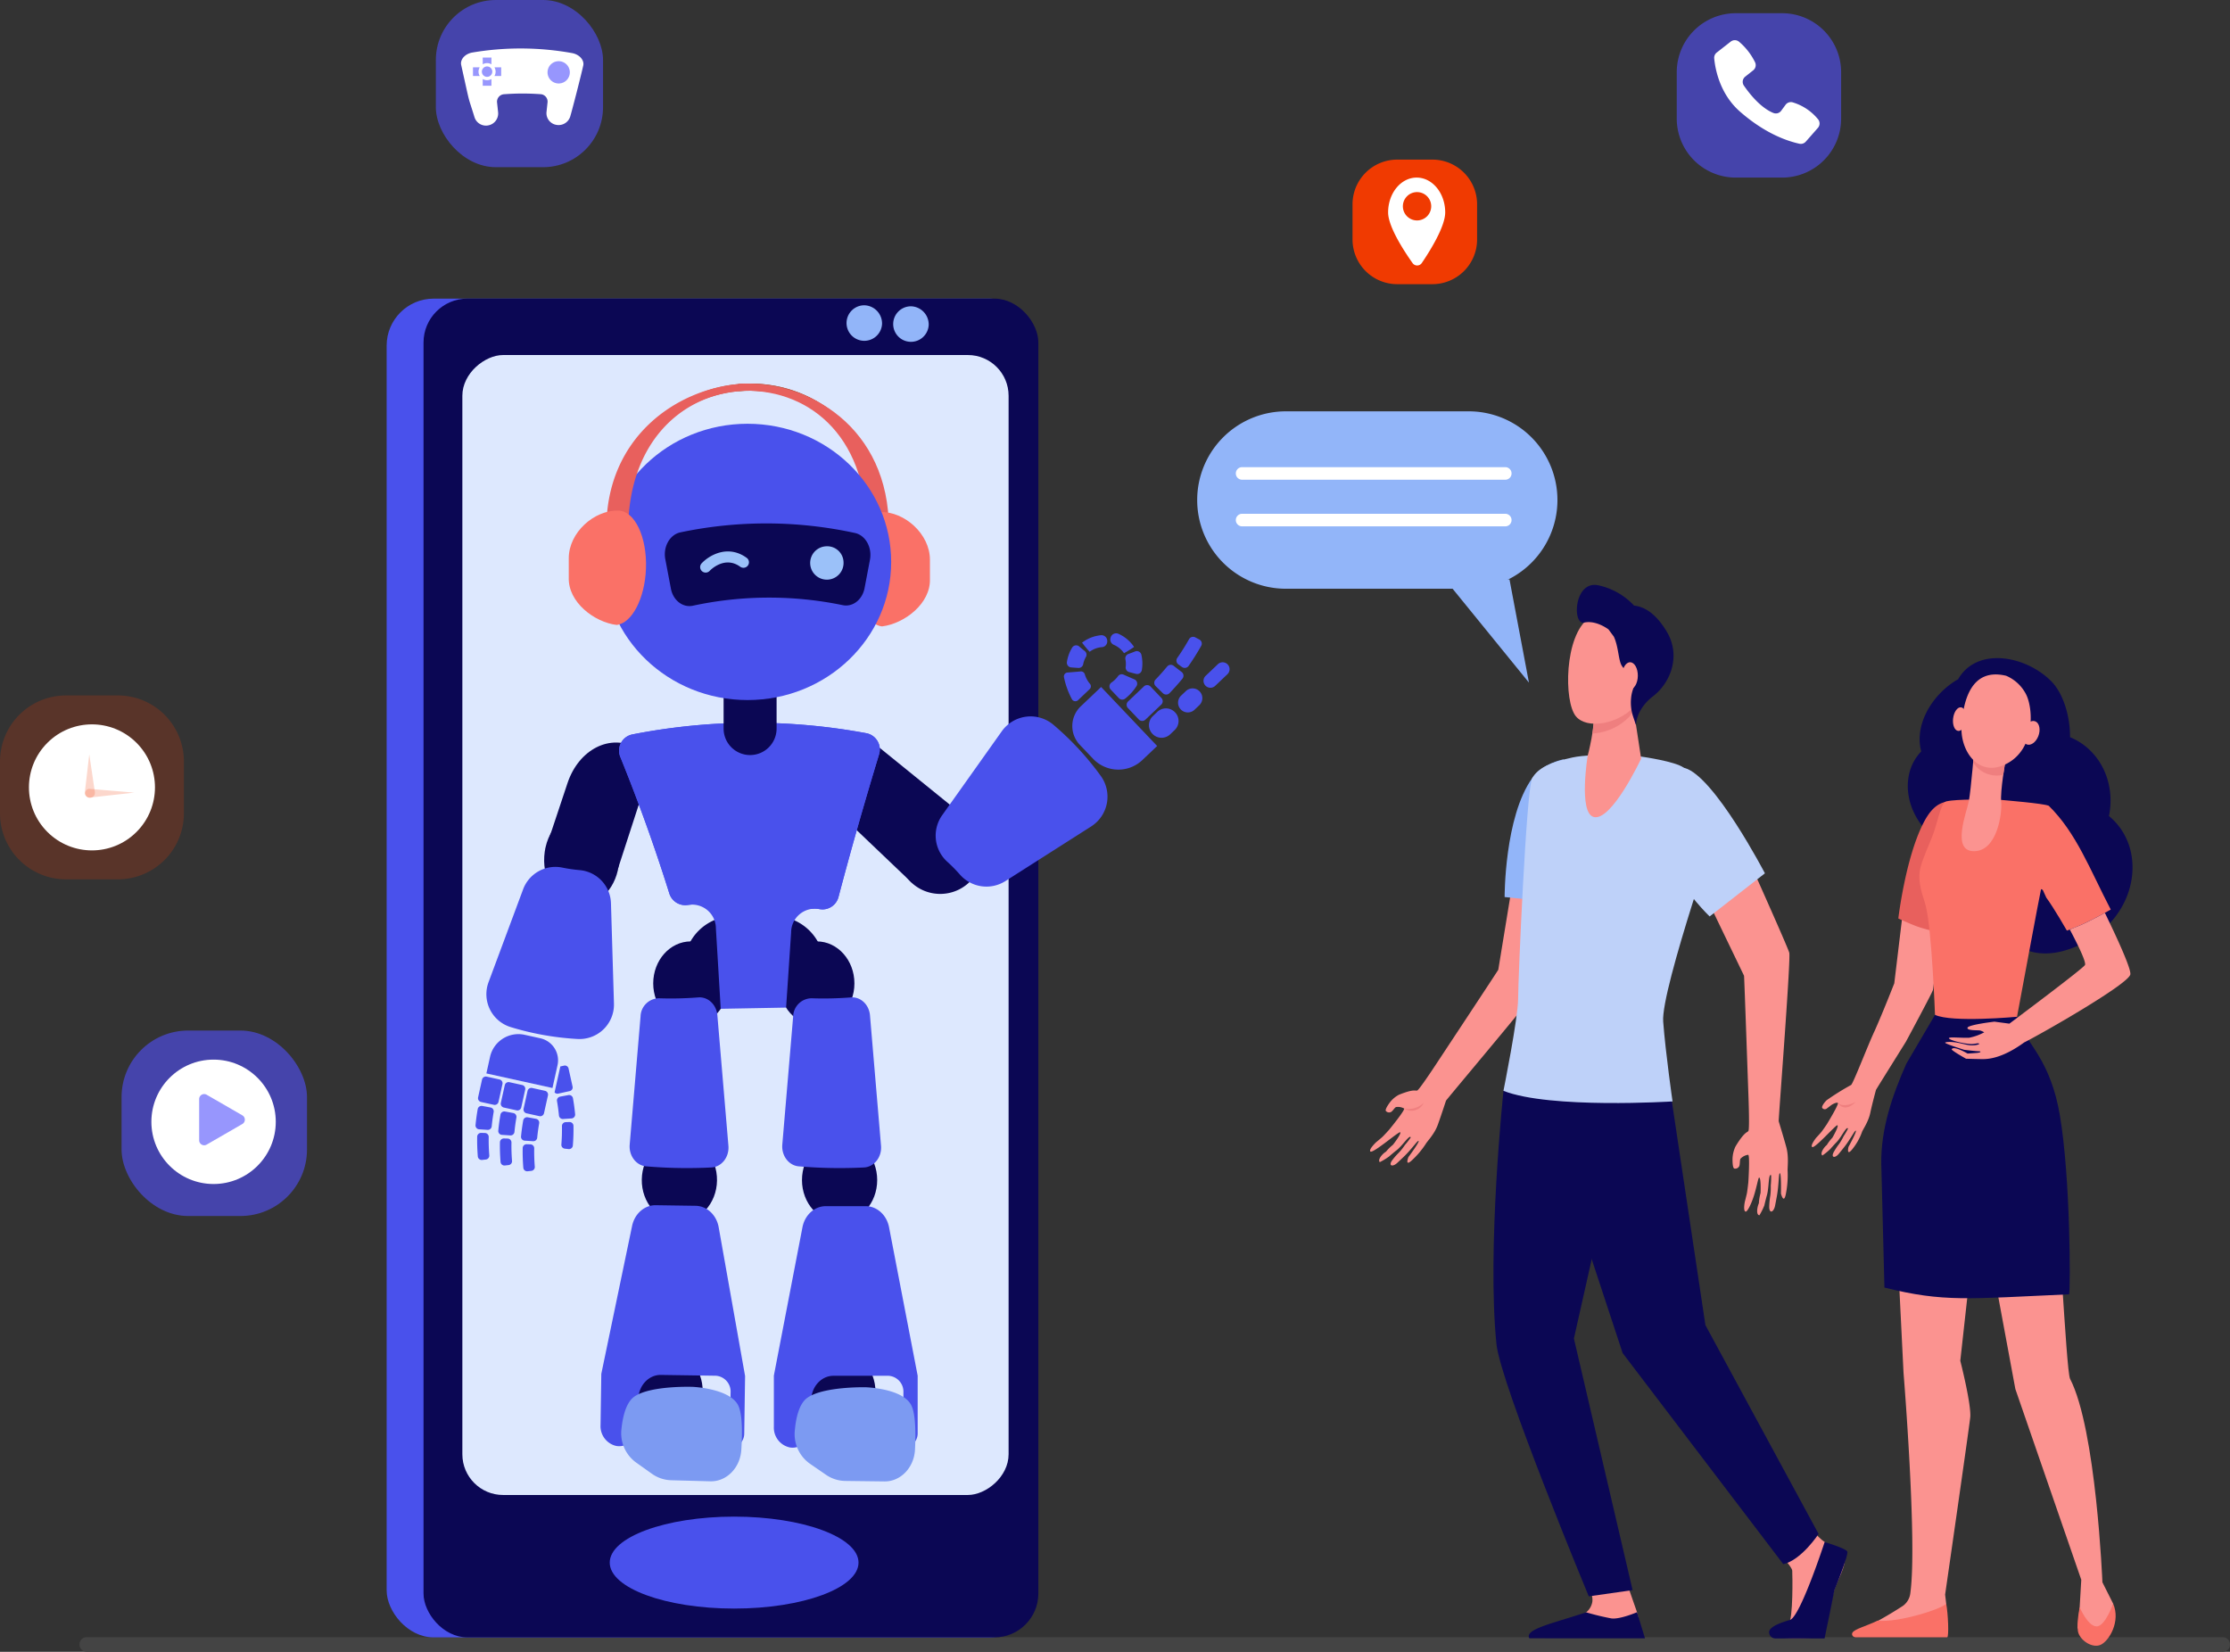 <svg xmlns="http://www.w3.org/2000/svg" width="711.475" height="527.002" viewBox="0 0 711.475 527.002"><rect x="0" y="0" width="711.475" height="527.002" fill="#333333" stroke="none"/><defs><style>.a{fill:#444;}.b{fill:#4951ec;}.c{fill:#0b0754;}.d{fill:#dde8fe;}.e{fill:#92b5f9;}.f{fill:#fb9390;}.g{fill:#ef7f7f;}.h{fill:#f47458;}.i{fill:#fa7167;}.j{fill:#e8605d;}.k{fill:#bed1f9;}.l{fill:#fff;}.m,.q{fill:#f03a01;}.n,.p{fill:#5351fb;}.n,.o{opacity:0.6;}.q{opacity:0.2;}.r{fill:#b75742;}.s{fill:#7c9af2;}.t{fill:#9bc1f9;}</style></defs><g transform="translate(-113.643 -359.774)"><g transform="translate(138.998 882.103)"><path class="a" d="M861.406,1680.065H180.047a2.313,2.313,0,0,0-2.312,2.254v.047a2.314,2.314,0,0,0,2.313,2.373H861.406a2.339,2.339,0,1,0,0-4.673Z" transform="translate(-177.733 -1680.065)"/></g><rect class="b" width="207.286" height="427.122" rx="15" transform="translate(444.287 882.173) rotate(180)"/><rect class="c" width="196.156" height="427.122" rx="14" transform="translate(444.924 882.173) rotate(180)"/><rect class="d" width="363.697" height="174.278" rx="13" transform="translate(435.434 473.044) rotate(90)"/><path class="e" d="M807.682,611.913a5.668,5.668,0,1,1-5.661-5.944A5.808,5.808,0,0,1,807.682,611.913Z" transform="translate(-412.623 -148.796)"/><path class="e" d="M845.3,612.73a5.668,5.668,0,1,1-5.661-5.944A5.808,5.808,0,0,1,845.3,612.73Z" transform="translate(-435.358 -149.29)"/><g transform="translate(691.659 569.743)"><path class="c" d="M1716.379,940.9c2.179-10.645-2.834-21.2-12.419-25.161.064-6.057-1.894-13.731-6.023-17.878-8.145-8.181-23.688-11.048-29.678-.619-7.911,4.484-14.136,14.195-11.776,23.041-7.668,7.956-4.755,22.35,6.425,29.148-.178,8.926,4.534,17.8,12.325,21.611a51.462,51.462,0,0,1,5.166,2.588c-.487-.462,5.771,17,25.214,9.007C1725.453,974.483,1729.31,951.532,1716.379,940.9Z" transform="translate(-1621.536 -890.512)"/><g transform="translate(0 68.071)"><path class="f" d="M1576.114,1147.543s1.291-1.386,1.685-1.879c.461-.578,1.707-2.415,1.707-2.415s4.035-6.593,3.516-6.844-1.851.505-2.245.827-.885.661-1.28.984a1.008,1.008,0,0,1-1.4-.149c-.439-.451.849-2.067,1.407-2.54a81.734,81.734,0,0,1,7.754-4.835c.665-.406,5.527-13.1,7.545-17.316h0c3.093-7,5.915-14.351,6.239-15.094l3.895-32.415,12.645-3.291s-3.809,36.03-4.208,37.812c-.19.848-8.635,16.539-8.642,16.537-4.652,7.471-8.771,14.044-9.526,15.329,0,0-1.209,4.431-1.811,7.3s-2.324,5.273-2.619,6.053a18.827,18.827,0,0,1-3.15,5.61c-1.931,2.375-1.2-.759-1.2-.759s2.776-5.041,2.336-5.191c-.339-.116-1.691,2.726-3.8,5.376-.542.681-1.08,1.352-1.579,1.964-1.31,1.606-2.685,1.264-1.586-.634a20.511,20.511,0,0,1,1.652-2.484,16.979,16.979,0,0,0,1.408-2.419,22.134,22.134,0,0,0,1.436-2.5c-.1,0-.138-.413-.737.292-.719.848-1.844,2.987-3,4.153-.655.66-1.939,2.125-1.939,2.125a19.726,19.726,0,0,1-2.5,2.046c-.848-.546.385-2.559,1.4-3.341a13.778,13.778,0,0,1,1.779-2.328s2.13-3.668,1.608-3.977c-.429-.255-7.249,7.548-8.06,6.941C1574.17,1149.981,1576.114,1147.543,1576.114,1147.543Z" transform="translate(-1574.694 -1062.576)"/><path class="g" d="M1601.583,1248.355s-3.712,2.1-5.69.375a2.841,2.841,0,0,0,2.369,1.418C1599.9,1250.166,1601.583,1248.355,1601.583,1248.355Z" transform="translate(-1587.507 -1174.858)"/></g><path class="f" d="M1652.059,1288.764l-7.367,66.625s3.6,14.089,3.167,18.092-8.009,56.51-8.009,56.51l.342,2.884.184,8.544-28.311.215a126.176,126.176,0,0,0,14.314-8.049,5.826,5.826,0,0,0,2.385-4.169c2.229-16.184-2.181-70.167-2.181-70.167l-3.474-70.269Z" transform="translate(-1597.281 -1131.209)"/><path class="f" d="M1733.47,1319.772c1.587.406,4.031,57.587,5.346,60.121,8.336,16.067,10.317,64.915,10.317,64.915l3.439,6.84-.789,6.591s-6.221,3.609-10.587,1.175l.676-6.6.515-8.818-21.031-60.858-11.507-62.075Z" transform="translate(-1656.38 -1149.95)"/><path class="c" d="M1631.811,1252.126l-1-39.454c-.173-11.15,3.5-21.848,8.009-32l9.542-16.246c3.074.987,4.767-8.214,8-7.848,2.436.276,4.105.845,6.367.98,4.265.256,6.853,8.686,11.419,8.158.021.267.9,2.419.974,2.607,2.184,5.963,9.711,11.254,12.687,28.959,3.378,20.1,3.363,54.637,2.941,57C1658.453,1255.718,1650.755,1256.86,1631.811,1252.126Z" transform="translate(-1608.607 -1051.311)"/><path class="h" d="M1782.455,1409.964c0,.01-.006.009-.009,0Z" transform="translate(-1700.256 -1204.459)"/><path class="i" d="M1637.595,1663.765H1608.37c-1.081-.1-1.345-.993-.97-1.544.771-1.134,4.181-1.966,8.013-3.774,6.722.718,20.8-3.849,21.863-5.427C1637.888,1656.18,1638.2,1663.63,1637.595,1663.765Z" transform="translate(-1594.364 -1351.359)"/><path class="i" d="M1800.445,1653.071s-2.6,7.46-5.4,7.245-5.262-6.1-5.262-6.1-1.053,4.95-.562,7.676,4.491,5.525,7.227,4.3S1802.9,1658.667,1800.445,1653.071Z" transform="translate(-1704.27 -1351.39)"/><path class="j" d="M1658.766,1048.046a43.618,43.618,0,0,1-7.972-1.885c-2.342-.826-6.236-2.633-6.236-2.633s2.187-18.588,7.7-29.842c2.276-4.652,4.578-6.9,7.788-7.435C1660.066,1006.247,1658.766,1048.046,1658.766,1048.046Z" transform="translate(-1616.919 -960.463)"/><path class="i" d="M1661.955,1025.809c.825-3.015,2.669-6.98,3.721-9.714,1.785-4.642,2.315-8.979,3.891-10.838.85-1,11.754-.851,13.092-.983.552-.059,2.734.082,4.845.212l0-.005c1.238.141,13.525,1.11,15.307,1.883,8.851,8.675,13.132,20.356,19.786,33.117,0,0-4.984,2.867-8.959,4.675-1.726.785-5.035,2.041-5.035,2.041s-4.193-7.319-6.567-10.516l-1.1-2.4c-.084-.064-.483-.491-.6-.215-.177.429-7.645,40.618-7.645,40.618s-20.839,1.942-26.169-.619c0,0-.985-26.88-2.947-34.77C1662.847,1035.392,1660.625,1030.667,1661.955,1025.809Z" transform="translate(-1627.182 -959.26)"/><path class="f" d="M1709.593,966.122s-1.7,9.376-1.362,13.075-1.3,15.62-8.651,15.659-2.356-12.376-1.663-16,1.816-17.623,1.816-17.623Z" transform="translate(-1647.777 -933.254)"/><path class="g" d="M1704.912,966.57c.114-3.069.439-5.338.439-5.338l9.861,4.891s-.348,1.917-.7,4.36A8.925,8.925,0,0,1,1704.912,966.57Z" transform="translate(-1653.396 -933.254)"/><path class="f" d="M1709.71,904.1a12.672,12.672,0,0,1,6.4,5.991c2.255,4.513,3,17.145-6.09,22s-15.083-4.1-14.519-12.117S1698.582,901.445,1709.71,904.1Z" transform="translate(-1647.684 -898.472)"/><path class="f" d="M1688.658,933.755c-.239,2.079.495,3.852,1.639,3.961s2.267-1.488,2.506-3.567-.494-3.853-1.639-3.962S1688.9,931.676,1688.658,933.755Z" transform="translate(-1643.544 -914.488)"/><path class="f" d="M1744.993,943.9c-.8,2.013-.4,4.125.888,4.719s2.983-.557,3.781-2.569.4-4.125-.889-4.719S1745.792,941.883,1744.993,943.9Z" transform="translate(-1677.371 -921.129)"/><path class="f" d="M1692.9,1140.577c-.438.091-3.452.265-3.452.265s-4.42-2.618-5.052-1.379c-.194.371,4.58,3.031,4.58,3.031s4.614.149,5.717.116c2.054-.05,6.373-.62,12.8-5.3,5.557-2.776,33.485-18.711,33.9-21.743.244-1.792-4.008-11.143-8.125-19.611-1.819.991-4.639,2.5-7.081,3.618-1.153.521-3.014,1.256-4.117,1.685,2.668,5.039,5.194,10.227,4.866,11.3-.286.942-24.139,18.744-24.139,18.744l-4.766-.637s-8.4.975-8.6,1.958,3.545.719,4.042.868a5.33,5.33,0,0,1,1.3.578,17.11,17.11,0,0,1-4.8,1.726c-2.82.1-6.087-.306-6.441.091-.413.462,3.873,1.735,6.9,1.916,1.238.066,1.987-.305,2.526-.206.732.149-.556.727-2.619.6-1.179-.074-3.233-.71-4.53-.892-2.13-.3-3.326-.132-3.5.049-.295.3,6.046,2.288,6.046,2.288s4.125.529,5.068.479C1693.417,1140.131,1693.989,1140.363,1692.9,1140.577Z" transform="translate(-1639.726 -1014.682)"/></g><g transform="translate(550.759 546.383)"><path class="f" d="M1546.21,1598.486s3.664,3.624,3.746,4.954.325,15.576-1.171,16.906-5.889,2.273-4.476,3.769c1.068,1.131,9.28.889,14.723.585,1.589-.089,3.582-12.938,4.211-14.827.914-2.743,4.207-8.713,3.375-10.625-.4-.931-3.411-3.054-6.141-4.841-2.871-1.879-5.618-6.063-5.618-6.063Z" transform="translate(-1415.264 -1288.91)"/><path class="f" d="M1404.583,1636.173s2.84,8.131,3.237,9.279a56.888,56.888,0,0,1,1.249,6.648c0,5.08-22.6-4.312-17.535-6.563a5.435,5.435,0,0,0,2.048-3.56c.232-2.664-1.9-6-1.9-6Z" transform="translate(-1322.649 -1317.696)"/><g transform="translate(39.36 140.23)"><path class="c" d="M1329.418,1185.924l-8.182,21.191s-5.339,50.573-2.23,80.847c1.3,12.661,29.446,80.436,29.446,80.436l13.979-2-18.724-80.259,6.89-30.692,9.75-60.669Z" transform="translate(-1318.033 -1185.924)"/><path class="c" d="M1388.516,1188.718l7.02,23.6,10.677,71.22,36.106,66.621s-5.429,8.335-11.259,9.647l-51.248-67.334-27.775-84.294.975-18.727Z" transform="translate(-1338.585 -1187.612)"/></g><path class="f" d="M1227.765,1127.526c5.064-2.028,5.208-1.093,5.85-1.371.759-.328,6.833-9.646,6.833-9.646s18.08-27.341,19-28.852l5.51-33.635,17.313-1.831s-6.958,36.421-7.652,38.258-29.417,35.878-31.849,38.959c0,0-1.551,4.769-2.622,7.73s-3.4,5.276-3.824,6.061a27.62,27.62,0,0,1-4.413,5.232c-2.388,2.227-1.141-1-1.141-1s3.683-4.937,3.245-5.167c-.337-.177-2.19,2.641-4.806,5.133-.673.641-1.339,1.271-1.956,1.845-1.618,1.507-3,.924-1.561-.927a21.861,21.861,0,0,1,2.112-2.388,18.209,18.209,0,0,0,1.848-2.356,23.873,23.873,0,0,0,1.889-2.442c-.109-.021-.081-.462-.816.2-.884.791-2.39,2.895-3.78,3.955-.788.6-2.358,1.96-2.358,1.96a20.754,20.754,0,0,1-2.935,1.787c-.8-.717.8-2.668,1.977-3.343a14.718,14.718,0,0,1,2.221-2.2s2.8-3.575,2.3-3.987c-.409-.338-8.751,6.906-9.506,6.13-.616-.633,1.8-2.927,1.8-2.927s1.565-1.274,2.053-1.738c.572-.543,2.158-2.305,2.158-2.305s5.241-6.394,4.737-6.743a3.914,3.914,0,0,0-2.609-.447c-.461.281-1.035,1.248-1.5,1.529a1.348,1.348,0,0,1-1.7-.3c-.39-.549,1.317-2.776,1.317-2.776A8.769,8.769,0,0,1,1227.765,1127.526Z" transform="translate(-1218.543 -964.868)"/><path class="e" d="M1327.056,1016.11l19.925,2.062s.913-16.557.913-24.455c0-9.582-1.068-21.782-2.21-21.516-3.2.746-7.256,2.4-9.825,5.974C1326.971,990.556,1327.056,1016.11,1327.056,1016.11Z" transform="translate(-1284.127 -916.521)"/><path class="f" d="M1493.649,1132.387c3.04-4.984,3.722-4.276,4.1-4.925.442-.768-.048-12.631-.048-12.631s-1.219-34.975-1.348-36.861l-15.566-32.29L1494.236,1033s16.021,35.6,16.541,37.618-3.185,49.549-3.38,53.744c0,0,1.56,5.071,2.438,8.29s.313,6.689.425,7.636a30.679,30.679,0,0,1-.569,7.3c-.669,3.437-1.56-.122-1.56-.122s.133-6.585-.373-6.5c-.39.064-.256,3.662-.959,7.473-.181.98-.362,1.946-.536,2.832-.456,2.326-1.971,2.718-1.869.209a24.425,24.425,0,0,1,.342-3.4,20.192,20.192,0,0,0,.137-3.2,26.3,26.3,0,0,0,.122-3.3c-.1.052-.346-.343-.568.691-.268,1.243-.272,4.008-.8,5.806-.3,1.019-.806,3.189-.806,3.189a21.32,21.32,0,0,1-1.56,3.12c-1.1-.1-.764-2.5-.179-3.835a16.392,16.392,0,0,1,.544-3.307s.2-4.851-.463-4.883c-.284-.014-.754,2.949-1.657,5.785-.839,2.633-2.1,5.156-2.632,5.071-.9-.146-.268-3.169-.268-3.169s.551-2.095.682-2.8c.154-.832.431-3.355.431-3.355s.567-8.83-.068-8.8a4.1,4.1,0,0,0-2.462,1.292c-.219.537-.122,1.731-.341,2.268a1.414,1.414,0,0,1-1.609.828c-.658-.219-.561-3.218-.561-3.218A9.809,9.809,0,0,1,1493.649,1132.387Z" transform="translate(-1377.035 -953.271)"/><path class="c" d="M1558.071,1603.363s-7.713,23.663-11.018,24.826c-.877.309-5.816,1.56-6.61,3.448a.941.941,0,0,0-.051.168,1.965,1.965,0,0,0,1.972,2.3h15.679s2.226-10.618,3.106-15.283c0,0,4.658-11.4,4.141-12.435S1558.071,1603.363,1558.071,1603.363Z" transform="translate(-1413.039 -1297.988)"/><path class="c" d="M1383.6,1668.261l-2.534-8.322s-5.49,2.365-8.207,1.976a81.361,81.361,0,0,1-8.024-1.942c-10.848,3.62-19.735,5.376-18.118,8.288H1383.6Z" transform="translate(-1295.894 -1332.182)"/><path class="g" d="M1252.211,1249.211a6.938,6.938,0,0,1-6.256,1.775A4.253,4.253,0,0,0,1252.211,1249.211Z" transform="translate(-1235.111 -1083.944)"/><path class="k" d="M1370.309,969.247s10.547,1.467,13.323,3.5c3.127,2.3,12.808,13.006,12.808,13.006s-20.151,57.723-19.371,67.993,2.99,25.481,2.99,25.481-39.132,2.47-53.953-3.38c0,0,4.681-23.271,4.681-29.381s2.628-67.186,4.5-70.385,5.641-5.019,12.791-6.579S1370.309,969.247,1370.309,969.247Z" transform="translate(-1283.552 -914.431)"/><path class="f" d="M1407.112,926.819l2.611,17.093s-9.535,20.352-15.226,18.587c-4.775-1.482-1.837-19.489-1.837-19.489s2.6-9.671,1.823-14.51S1407.112,926.819,1407.112,926.819Z" transform="translate(-1323.236 -888.483)"/><path class="g" d="M1398.122,928.5c-.781-4.839,12.63-1.681,12.63-1.681l.216,1.418a7.87,7.87,0,0,1-1.454,2.382,17.711,17.711,0,0,1-11.726,5.271A26.227,26.227,0,0,0,1398.122,928.5Z" transform="translate(-1326.876 -888.483)"/><g transform="translate(63.176)"><path class="f" d="M1401.135,859.084c.378-.137,3.038,19.468-2.009,24.862s-14.878,7.16-18.4,2.911c-3.9-4.7-3.7-25.769,4.141-31.318S1401.135,859.084,1401.135,859.084Z" transform="translate(-1378.234 -844.93)"/><path class="c" d="M1392.129,831.586a21.825,21.825,0,0,1,11.436,6.479c2.753.323,6.5,1.834,10.36,8.191,4.753,7.816,1.243,16.475-4.288,20.723s-5.47,9.181-5.47,9.181l-.86-2.563a14.109,14.109,0,0,1-.692-5.979,11.612,11.612,0,0,1,.895-3.595c1.33-2.837-2.858-4.723-4.033-7.083-.9-1.818-.948-5.976-2.372-8.981l-1.7-2.294s-3.925-3.034-7.765-2.178S1384.348,830.01,1392.129,831.586Z" transform="translate(-1382.514 -831.465)"/><path class="f" d="M1421.761,898.127c-.04,2.392,1.054,4.35,2.444,4.374s2.55-1.9,2.59-4.288-1.054-4.35-2.445-4.373S1421.8,895.735,1421.761,898.127Z" transform="translate(-1404.541 -869.162)"/></g><path class="k" d="M1489.493,1012.655l-17.639,13.761s-7.789-7.469-11.7-15.731c-3.96-8.363-.489-32.773,3.726-31.639C1473.308,981.584,1489.493,1012.655,1489.493,1012.655Z" transform="translate(-1363.518 -920.638)"/></g><g transform="translate(495.6 491.001)"><path class="e" d="M1107.419,748.082h58.336a28.3,28.3,0,0,0,28.3-28.3h0a28.3,28.3,0,0,0-28.3-28.3h-58.336a28.3,28.3,0,0,0-28.3,28.3h0A28.3,28.3,0,0,0,1107.419,748.082Z" transform="translate(-1079.116 -691.476)"/><path class="e" d="M1297.949,825.067l6.206,32.918-27.832-34.221Z" transform="translate(-1198.305 -771.429)"/><g transform="translate(12.329 17.816)"><path class="l" d="M1196.248,740.519h-83.964a2,2,0,0,1,0-4.01h83.964a2,2,0,0,1,0,4.01Z" transform="translate(-1110.28 -736.509)"/></g><g transform="translate(12.329 32.693)"><path class="l" d="M1196.248,778.124h-83.964a2,2,0,1,1,0-4.009h83.964a2,2,0,1,1,0,4.009Z" transform="translate(-1110.28 -774.115)"/></g></g><path class="m" d="M14.266,0H25.477A14.266,14.266,0,0,1,39.743,14.266V25.477A14.267,14.267,0,0,1,25.476,39.743H14.266A14.266,14.266,0,0,1,0,25.477V14.266A14.266,14.266,0,0,1,14.266,0Z" transform="translate(545.163 410.694)"/><path class="l" d="M1242.206,502.991c-5.03,0-9.106,4.976-9.106,11.114,0,4.583,5.182,12.469,7.807,16.172a1.788,1.788,0,0,0,2.937-.029c2.525-3.715,7.47-11.572,7.47-16.143C1251.314,507.967,1247.236,502.991,1242.206,502.991Zm.416,13.661a4.52,4.52,0,1,1,4.217-4.217A4.52,4.52,0,0,1,1242.622,516.652Z" transform="translate(-676.582 -86.558)"/><g transform="translate(252.701 359.774)"><rect class="n" width="53.338" height="53.338" rx="19.146"/><g transform="translate(8.027 15.467)"><path class="l" d="M524.427,404.335c.4-1.718-1.2-3.569-3.595-4a92.468,92.468,0,0,0-31.743-.181c-2.4.4-4,2.26-3.594,4.014h0c3.144,14.064,1.843,8.857,4.257,16.674a3.827,3.827,0,0,0,4.292,2.581h0a3.87,3.87,0,0,0,3.23-4.138q-.178-1.65-.355-3.3a2.4,2.4,0,0,1,2.354-2.522,78.128,78.128,0,0,1,11.418-.017,2.385,2.385,0,0,1,2.36,2.493q-.174,1.635-.348,3.269a3.784,3.784,0,0,0,3.248,4.048h0a3.88,3.88,0,0,0,4.292-2.573C520.823,418.817,523.626,407.923,524.427,404.335Z" transform="translate(-485.432 -398.871)"/><g class="o" transform="translate(3.816 2.894)"><path class="p" d="M504.333,407.962a2.712,2.712,0,0,1,1.388.379v-2.154h-2.775v2.154A2.715,2.715,0,0,1,504.333,407.962Z" transform="translate(-499.833 -406.187)"/><path class="p" d="M496.853,415.441a2.713,2.713,0,0,1,.379-1.387h-2.154v2.775h2.154A2.712,2.712,0,0,1,496.853,415.441Z" transform="translate(-495.078 -410.942)"/><path class="p" d="M504.333,423.87a2.711,2.711,0,0,1-1.388-.379v2.154h2.775v-2.154A2.709,2.709,0,0,1,504.333,423.87Z" transform="translate(-499.833 -416.645)"/><path class="p" d="M512.382,414.054a2.727,2.727,0,0,1,0,2.775h2.155v-2.775Z" transform="translate(-505.536 -410.942)"/></g><path class="n" d="M505.575,415.021a1.663,1.663,0,1,1-1.662-1.662A1.663,1.663,0,0,1,505.575,415.021Z" transform="translate(-495.597 -407.628)"/><path class="n" d="M562.322,412.679a3.556,3.556,0,1,1-3.556-3.556A3.556,3.556,0,0,1,562.322,412.679Z" transform="translate(-527.604 -405.067)"/></g></g><g transform="translate(113.643 581.007)"><path class="q" d="M21.062,0H37.613A21.061,21.061,0,0,1,58.674,21.061V37.613A21.061,21.061,0,0,1,37.613,58.674H21.061A21.061,21.061,0,0,1,0,37.613V21.062A21.062,21.062,0,0,1,21.062,0Z" transform="translate(0 0.641)"/><circle class="l" cx="20.106" cy="20.106" r="20.106" transform="translate(0.903 29.977) rotate(-45)"/><path class="q" d="M185.143,964.184l1.792,12.071a1.618,1.618,0,0,1-3.2.475,1.684,1.684,0,0,1-.006-.425Z" transform="translate(-156.662 -944.758)"/><path class="q" d="M185.317,992.045l14.209,1.2-14.171,1.578a1.4,1.4,0,0,1-.309-2.777A1.539,1.539,0,0,1,185.317,992.045Z" transform="translate(-156.714 -961.594)"/></g><g transform="translate(152.427 688.566)"><rect class="n" width="59.167" height="59.167" rx="21.238" transform="translate(0 0)"/><circle class="l" cx="19.843" cy="19.843" r="19.843" transform="translate(9.514 9.272)"/><path class="n" d="M288.038,1248.859l-11.393-6.577a1.6,1.6,0,0,0-2.392,1.381v13.155a1.6,1.6,0,0,0,2.392,1.381l11.393-6.578A1.6,1.6,0,0,0,288.038,1248.859Z" transform="translate(-249.497 -1221.808)"/></g><g transform="translate(648.608 363.992)"><path class="n" d="M18.824,0H33.618A18.823,18.823,0,0,1,52.441,18.823V33.617A18.824,18.824,0,0,1,33.617,52.441H18.824A18.824,18.824,0,0,1,0,33.617V18.824A18.824,18.824,0,0,1,18.824,0Z"/><path class="l" d="M1034.562,620.4l2.553-2.027a2.108,2.108,0,0,0,.565-2.613,20.162,20.162,0,0,0-5.141-6.556,2.105,2.105,0,0,0-2.592.007l-4.475,3.5a2.109,2.109,0,0,0-.8,1.854c.277,3.017,1.63,11.218,8.215,16.979,7.5,6.566,14.348,9.24,18.965,10.253a2.11,2.11,0,0,0,2.038-.666l3.872-4.4a2.11,2.11,0,0,0,.057-2.718,16.561,16.561,0,0,0-8.077-5.406,2.108,2.108,0,0,0-2.307.769l-1.395,1.9a2.112,2.112,0,0,1-2.484.707c-1.922-.768-5.363-2.887-9.417-8.731A2.107,2.107,0,0,1,1034.562,620.4Z" transform="translate(-1012.723 -600.159)"/></g><g transform="translate(265.354 482.149)"><path class="c" d="M832.378,985.343l-27.643-22.4L792.663,984.7l22.238,21.2Z" transform="translate(-675.743 -846.693)"/><path class="c" d="M838.9,1021.049a13.451,13.451,0,1,0,17.492-7.409A13.433,13.433,0,0,0,838.9,1021.049Z" transform="translate(-703.101 -876.741)"/><g transform="translate(216.553 80.798)"><path class="b" d="M1044.947,902.7q1.154,1.14,2.316,2.27a1.5,1.5,0,0,0,2.112-.023q2.16-2.238,4.122-4.629a1.49,1.49,0,0,0-.259-2.123q-1.278-.982-2.546-1.972a1.492,1.492,0,0,0-2.074.233q-1.756,2.132-3.686,4.135A1.5,1.5,0,0,0,1044.947,902.7Z" transform="translate(-1044.505 -886.975)"/><path class="b" d="M1063.009,882.144q.58.418,1.162.833a1.5,1.5,0,0,0,2.09-.346q2.18-3.113,4.034-6.419a1.488,1.488,0,0,0-.621-2.039q-.634-.332-1.266-.666a1.487,1.487,0,0,0-2,.594q-1.721,3.063-3.746,5.958A1.5,1.5,0,0,0,1063.009,882.144Z" transform="translate(-1055.314 -873.334)"/></g><path class="b" d="M871.906,983.867a50,50,0,0,1,4.116,4.181,11.258,11.258,0,0,0,14.5,1.977l27.341-17.414a11.278,11.278,0,0,0,3-16.161,92.3,92.3,0,0,0-15.029-16.227,11.269,11.269,0,0,0-16.5,2.019l-19.029,26.8A11.234,11.234,0,0,0,871.906,983.867Z" transform="translate(-721.415 -831.329)"/><path class="b" d="M980.8,932.241l4.239,4.457a11.132,11.132,0,0,0,15.738.4l4.707-4.476L987.6,913.8l-6.482,6.163A8.683,8.683,0,0,0,980.8,932.241Z" transform="translate(-788.008 -816.994)"/><g transform="translate(207.74 88.012)"><path class="b" d="M3.988,0h.044A3.987,3.987,0,0,1,8.019,3.987V5.97A3.987,3.987,0,0,1,4.032,9.956H3.986A3.986,3.986,0,0,1,0,5.97V3.988A3.988,3.988,0,0,1,3.988,0Z" transform="translate(10.998 26.645) rotate(-133.561)"/><path class="b" d="M1022.638,919.585l3.468,3.648a1.493,1.493,0,0,0,2.111.053l5.052-4.8a1.493,1.493,0,0,0,.053-2.111l-3.468-3.647a1.493,1.493,0,0,0-2.111-.053l-5.052,4.8A1.493,1.493,0,0,0,1022.638,919.585Z" transform="translate(-1022.227 -904.074)"/><path class="b" d="M3.11,0h0A3.109,3.109,0,0,1,6.219,3.109V5.214a3.11,3.11,0,0,1-3.11,3.11h0A3.109,3.109,0,0,1,0,5.215V3.11A3.11,3.11,0,0,1,3.11,0Z" transform="translate(19.406 18.197) rotate(-133.549)"/><path class="b" d="M2.209,0h0A2.209,2.209,0,0,1,4.418,2.209V7.584A2.209,2.209,0,0,1,2.21,9.793h0A2.209,2.209,0,0,1,0,7.584V2.209A2.209,2.209,0,0,1,2.209,0Z" transform="matrix(-0.689, -0.725, 0.725, -0.689, 26.655, 9.95)"/></g><g transform="translate(202.253 79.671)"><path class="b" d="M1012.889,903.665q1.7.752,3.41,1.484a1.5,1.5,0,0,1,.673,2.2,16.184,16.184,0,0,1-3.594,3.951,1.5,1.5,0,0,1-2.014-.147l-2.6-2.738a1.494,1.494,0,0,1,.278-2.272,8.078,8.078,0,0,0,2.057-2.013A1.465,1.465,0,0,1,1012.889,903.665Z" transform="translate(-1008.357 -890.459)"/><path class="b" d="M1022.364,891.531q1.115.3,2.236.58a1.5,1.5,0,0,0,1.829-1.219,12.4,12.4,0,0,0-.148-4.9,1.492,1.492,0,0,0-2.011-1.035q-1.06.434-2.137.81a1.486,1.486,0,0,0-.94,1.72,7.344,7.344,0,0,1,.085,2.414A1.492,1.492,0,0,0,1022.364,891.531Z" transform="translate(-1016.095 -879.162)"/><path class="b" d="M1013.435,876.83a35.309,35.309,0,0,0,3.21-1.983,11.767,11.767,0,0,0-5.019-4.211,1.821,1.821,0,0,0-2.465,1.221l-.023.077a1.839,1.839,0,0,0,1.025,2.224A7.591,7.591,0,0,1,1013.435,876.83Z" transform="translate(-1008.782 -870.484)"/></g><g transform="translate(187.724 80.279)"><path class="b" d="M978.318,902.18a8.192,8.192,0,0,0,1.612,2.991,1.232,1.232,0,0,1-.064,1.7l-3.714,3.533a1.26,1.26,0,0,1-1.975-.33,25.74,25.74,0,0,1-2.52-6.994,1.25,1.25,0,0,1,1.135-1.5q2.1-.156,4.194-.35A1.276,1.276,0,0,1,978.318,902.18Z" transform="translate(-971.633 -889.672)"/><path class="b" d="M977.674,887.417q-1.151-.074-2.3-.169a1.506,1.506,0,0,1-1.347-1.743,12.352,12.352,0,0,1,1.691-4.6,1.486,1.486,0,0,1,2.233-.334q.867.753,1.771,1.455a1.476,1.476,0,0,1,.36,1.906,7.336,7.336,0,0,0-.864,2.314A1.469,1.469,0,0,1,977.674,887.417Z" transform="translate(-973.067 -876.97)"/><path class="b" d="M988.7,877.316a35.611,35.611,0,0,1-2.414-2.911,11.687,11.687,0,0,1,6.037-2.373,1.844,1.844,0,0,1,2,1.944c0,.028,0,.055,0,.083a1.824,1.824,0,0,1-1.672,1.776A7.54,7.54,0,0,0,988.7,877.316Z" transform="translate(-980.491 -872.023)"/></g><path class="c" d="M576.758,998.713,588.2,963.481l-5.464-3.1c-8.4-4.773-18.507.325-22.116,11.158l-7,21.012Z" transform="translate(-531.271 -844.059)"/><path class="c" d="M565.4,1014.629c-6.6-.418-12.377,5.909-12.9,14.132s4.4,15.226,11,15.645,12.377-5.909,12.9-14.132S572,1015.047,565.4,1014.629Z" transform="translate(-530.567 -877.921)"/><g transform="translate(0 154.186)"><g transform="translate(7.258 78.04)"><path class="b" d="M520.269,1256.606q-1.325-.249-2.652-.487a1.245,1.245,0,0,0-1.447,1q-.45,2.548-.694,5.108a1.238,1.238,0,0,0,1.165,1.343q1.338.081,2.673.175a1.241,1.241,0,0,0,1.322-1.126q.222-2.286.623-4.564A1.245,1.245,0,0,0,520.269,1256.606Z" transform="translate(-515.47 -1256.099)"/><path class="b" d="M519.274,1277.9l-1.189-.034a1.245,1.245,0,0,0-1.281,1.211q-.059,3.16.2,6.3a1.236,1.236,0,0,0,1.376,1.117l1.183-.129a1.239,1.239,0,0,0,1.1-1.338q-.235-2.912-.182-5.848A1.249,1.249,0,0,0,519.274,1277.9Z" transform="translate(-516.27 -1269.253)"/></g><path class="b" d="M535.664,1059.885a48.886,48.886,0,0,1-5.658-.826,10.982,10.982,0,0,0-12.435,6.993q-5.513,14.807-11.024,29.614a10.982,10.982,0,0,0,7.162,14.324,89.911,89.911,0,0,0,21.223,3.766,10.994,10.994,0,0,0,11.639-11.273q-.476-16.007-.953-32.014A10.937,10.937,0,0,0,535.664,1059.885Z" transform="translate(-502.401 -1058.837)"/><path class="b" d="M523.082,1195.067l-4.974-1.1A9.27,9.27,0,0,0,507.055,1201l-1.171,5.286,21.086,4.649,1.612-7.272A7.211,7.211,0,0,0,523.082,1195.067Z" transform="translate(-502.418 -1140.377)"/><path class="b" d="M524.333,1233.361l-4.084-.9a1.244,1.244,0,0,0-1.482.943l-1.255,5.664a1.239,1.239,0,0,0,.945,1.478l4.083.9a1.244,1.244,0,0,0,1.482-.943l1.255-5.664A1.24,1.24,0,0,0,524.333,1233.361Z" transform="translate(-509.428 -1163.755)"/><g transform="translate(0 76.269)"><path class="b" d="M501.922,1252.129q-1.324-.249-2.652-.487a1.244,1.244,0,0,0-1.446,1q-.451,2.547-.695,5.108a1.237,1.237,0,0,0,1.165,1.343q1.337.082,2.673.175a1.242,1.242,0,0,0,1.323-1.126q.222-2.285.623-4.565A1.245,1.245,0,0,0,501.922,1252.129Z" transform="translate(-497.123 -1251.622)"/><path class="b" d="M500.928,1273.422q-.595-.018-1.189-.034a1.244,1.244,0,0,0-1.281,1.211,62.788,62.788,0,0,0,.2,6.3,1.236,1.236,0,0,0,1.376,1.117l1.183-.13a1.238,1.238,0,0,0,1.1-1.338q-.234-2.912-.182-5.849A1.249,1.249,0,0,0,500.928,1273.422Z" transform="translate(-497.923 -1264.777)"/></g><path class="b" d="M505.986,1228.884l-4.084-.9a1.243,1.243,0,0,0-1.482.943l-1.255,5.664a1.24,1.24,0,0,0,.945,1.479l4.084.9a1.244,1.244,0,0,0,1.482-.943l1.255-5.663A1.24,1.24,0,0,0,505.986,1228.884Z" transform="translate(-498.339 -1161.049)"/><g transform="translate(14.517 79.888)"><path class="b" d="M538.616,1261.278q-1.325-.249-2.652-.488a1.246,1.246,0,0,0-1.447,1q-.45,2.547-.694,5.108a1.238,1.238,0,0,0,1.165,1.343q1.337.081,2.673.175a1.243,1.243,0,0,0,1.323-1.126q.222-2.286.623-4.565A1.245,1.245,0,0,0,538.616,1261.278Z" transform="translate(-533.817 -1260.77)"/><path class="b" d="M537.621,1282.57l-1.189-.034a1.245,1.245,0,0,0-1.281,1.211,62.864,62.864,0,0,0,.2,6.3,1.236,1.236,0,0,0,1.376,1.117q.592-.067,1.183-.13a1.239,1.239,0,0,0,1.1-1.338q-.235-2.913-.182-5.85A1.25,1.25,0,0,0,537.621,1282.57Z" transform="translate(-534.616 -1273.925)"/></g><path class="b" d="M542.68,1238.034l-4.084-.9a1.243,1.243,0,0,0-1.482.943l-1.255,5.663a1.24,1.24,0,0,0,.945,1.478l4.084.9a1.244,1.244,0,0,0,1.482-.943l1.255-5.664A1.24,1.24,0,0,0,542.68,1238.034Z" transform="translate(-520.516 -1166.579)"/><g transform="translate(25.979 72.803)"><path class="b" d="M563.8,1243.369q1.325-.249,2.652-.488a1.244,1.244,0,0,1,1.447,1q.451,2.547.694,5.108a1.237,1.237,0,0,1-1.165,1.343q-1.337.083-2.673.175a1.243,1.243,0,0,1-1.323-1.126q-.222-2.286-.623-4.565A1.245,1.245,0,0,1,563.8,1243.369Z" transform="translate(-562.789 -1242.862)"/><path class="b" d="M567.75,1264.663q.595-.019,1.189-.034a1.245,1.245,0,0,1,1.282,1.211,63.007,63.007,0,0,1-.2,6.3,1.236,1.236,0,0,1-1.376,1.117l-1.183-.13a1.237,1.237,0,0,1-1.1-1.338q.235-2.911.182-5.849A1.248,1.248,0,0,1,567.75,1264.663Z" transform="translate(-564.947 -1256.017)"/></g><path class="b" d="M562.669,1219.626c.019-.085.036-.17.052-.255l1.2-.265a1.2,1.2,0,0,1,1.427.908l1.283,5.792a1.194,1.194,0,0,1-.91,1.423l-3.662.807a1.2,1.2,0,0,1-1.171-.393Z" transform="translate(-535.664 -1155.684)"/></g><path class="r" d="M694.182,715.49c.007-58.816-80.647-58.826-80.654,0H611.47c-.007-61.848,84.8-61.858,84.811,0Z" transform="translate(-566.232 -669.101)"/><path class="r" d="M708.915,669.274a11.791,11.791,0,0,1,.195,2.264c21.3-1.88,43.97,12.772,43.966,43.954h2.1C755.172,682.689,731.32,667.286,708.915,669.274Z" transform="translate(-625.126 -669.103)"/><path class="j" d="M709.075,669.184v2.276c21.545-1.3,40.941,13.525,40.937,44.184.718,0,6.373-.221,7.092-.221C757.1,683.238,731.692,667.876,709.075,669.184Z" transform="translate(-625.223 -669.105)"/><path class="i" d="M810.085,772.68c-5.221.13-9.16,8.452-8.8,18.463.342,9.534,4.457,17.481,9.357,18.029l0,0c7.093-.861,15.549-7.255,15.276-15.142V787.9C825.92,779.7,817.828,772.487,810.085,772.68Z" transform="translate(-680.939 -731.7)"/><path class="c" d="M15.945,0H28.792A15.946,15.946,0,0,1,44.738,15.946v2.192a0,0,0,0,1,0,0H0a0,0,0,0,1,0,0V15.945A15.945,15.945,0,0,1,15.945,0Z" transform="translate(66.511 169.899)"/><path class="c" d="M664.426,1132.358c0,7.4-5.374,13.4-12,13.4s-12-6-12-13.4,5.374-13.4,12-13.4S664.426,1124.956,664.426,1132.358Z" transform="translate(-583.729 -940.986)"/><path class="c" d="M784.4,1290.965c0,7.4-5.374,13.4-12,13.4s-12-6-12-13.4,5.374-13.4,12-13.4S784.4,1283.564,784.4,1290.965Z" transform="translate(-656.243 -1036.845)"/><ellipse class="c" cx="12.003" cy="13.403" rx="12.003" ry="13.403" transform="translate(103.611 308.339)"/><path class="c" d="M766.018,1132.358c0,7.4-5.374,13.4-12,13.4s-12-6-12-13.4,5.374-13.4,12-13.4S766.018,1124.956,766.018,1132.358Z" transform="translate(-645.13 -940.986)"/><path class="b" d="M691.731,945.961a199.228,199.228,0,0,0-74.577.39,5.274,5.274,0,0,0-3.891,7.155Q622,975,628.92,997.107a5.314,5.314,0,0,0,5.719,3.68l.7-.082a7.586,7.586,0,0,1,8.434,7.537l1.54,25.652,20.86-.38,1.605-23.973a7.583,7.583,0,0,1,8.919-7.467l.138.025a5.29,5.29,0,0,0,6.051-3.87q6.035-22.852,12.954-45.531A5.284,5.284,0,0,0,691.731,945.961Z" transform="translate(-567.081 -834.419)"/><path class="b" d="M682.889,998.229q6.035-22.852,12.954-45.531a5.284,5.284,0,0,0-4.112-6.737,199.228,199.228,0,0,0-74.577.39,5.274,5.274,0,0,0-3.891,7.155Q622,975,628.92,997.107a5.314,5.314,0,0,0,5.719,3.68l.7-.082c.146-.017.291-.028.435-.037l1.473-.319L674.513,1002a7.541,7.541,0,0,1,2.188.078l.138.025.921.086A5.3,5.3,0,0,0,682.889,998.229Z" transform="translate(-567.081 -834.419)"/><path class="b" d="M770.564,1218.359a155.236,155.236,0,0,1-20.808-.355c-3.182-.269-5.559-3.379-5.259-6.927q1.734-20.48,3.468-40.959a5.942,5.942,0,0,1,5.851-5.739,111.62,111.62,0,0,0,12.571-.276c3.088-.242,5.792,2.284,6.084,5.726q1.76,20.8,3.521,41.592C776.3,1215.042,773.819,1218.2,770.564,1218.359Z" transform="translate(-646.616 -968.262)"/><path class="b" d="M783.6,1386.6l-9.134-47.386c-.757-3.927-3.866-6.731-7.464-6.731h-12.7c-3.6,0-6.707,2.8-7.464,6.731l-9.134,47.386h.01v16.284a6.46,6.46,0,0,0,5.114,6.585,5.449,5.449,0,0,0,1.355.042c3.1-.289,5.443-3.281,5.443-6.756v-8.228c0-4.377,3.178-7.926,7.1-7.926h17.558a5.067,5.067,0,0,1,4.765,5.321v17.613h0a4.547,4.547,0,0,0,4.547-4.547V1386.6Z" transform="translate(-642.528 -1070.04)"/><path class="s" d="M777.117,1478.51s-13.367-.3-18.55,3.35c-2.639,1.861-3.651,6.406-4.01,10.419a11.55,11.55,0,0,0,4.685,10.533l5.209,3.588a11.126,11.126,0,0,0,6.187,2l12.513.154c5.152.063,9.455-4.4,9.746-10.143.282-5.557.191-11.809-1.323-14.421C788.574,1478.814,777.117,1478.51,777.117,1478.51Z" transform="translate(-652.683 -1158.291)"/><path class="c" d="M655.2,1291.081c-.109,7.4-5.571,13.322-12.2,13.224s-11.913-6.177-11.8-13.578,5.571-13.322,12.2-13.224S655.306,1283.68,655.2,1291.081Z" transform="translate(-578.152 -1036.808)"/><path class="c" d="M643.661,1461.424c-.109,7.4-5.571,13.322-12.2,13.224s-11.913-6.178-11.8-13.579,5.571-13.321,12.2-13.224S643.77,1454.023,643.661,1461.424Z" transform="translate(-571.18 -1139.761)"/><path class="b" d="M647.5,1218.359a155.235,155.235,0,0,1-20.808-.355c-3.182-.269-5.559-3.379-5.259-6.927q1.734-20.48,3.468-40.959a5.942,5.942,0,0,1,5.85-5.739,111.624,111.624,0,0,0,12.571-.276c3.088-.242,5.793,2.284,6.084,5.726q1.76,20.8,3.521,41.592C653.236,1215.042,650.757,1218.2,647.5,1218.359Z" transform="translate(-572.24 -968.262)"/><path class="b" d="M644.079,1386.256l-8.433-47.516c-.7-3.938-3.767-6.787-7.364-6.841l-12.7-.187c-3.6-.054-6.748,2.705-7.563,6.62l-9.833,47.246h.01l-.24,16.282a6.458,6.458,0,0,0,5.016,6.659,5.422,5.422,0,0,0,1.354.062c3.106-.244,5.491-3.2,5.542-6.675l.121-8.227c.065-4.377,3.3-7.879,7.215-7.821l17.556.259a5.067,5.067,0,0,1,4.686,5.391l-.26,17.612h0a4.547,4.547,0,0,0,4.613-4.479l.272-18.385Z" transform="translate(-558.065 -1069.572)"/><path class="s" d="M637.475,1478.164s-13.361-.5-18.6,3.077c-2.666,1.821-3.745,6.351-4.163,10.358a11.548,11.548,0,0,0,4.529,10.6l5.155,3.666a11.134,11.134,0,0,0,6.157,2.093l12.509.339c5.151.14,9.519-4.259,9.894-10,.363-5.552.365-11.805-1.11-14.439C648.926,1478.638,637.475,1478.164,637.475,1478.164Z" transform="translate(-568.153 -1158.071)"/><path class="c" d="M705.649,931.491h0a8.456,8.456,0,0,1-8.457-8.456V907.141H714.1v15.894A8.457,8.457,0,0,1,705.649,931.491Z" transform="translate(-618.041 -812.968)"/><ellipse class="b" cx="45.829" cy="44.075" rx="45.829" ry="44.075" transform="translate(40.959 12.824)"/><path class="c" d="M706.562,807.963a115.713,115.713,0,0,0-47.81.178c-3.2.687-6.3-1.7-7.01-5.441l-1.788-9.407c-.748-3.938,1.429-7.843,4.806-8.552a132.878,132.878,0,0,1,55.717.2c3.359.73,5.516,4.623,4.771,8.545q-.859,4.516-1.716,9.032C712.826,806.234,709.754,808.623,706.562,807.963Z" transform="translate(-589.403 -737.266)"/><path class="t" d="M777.669,805.4a5.325,5.325,0,1,1-5.319-5.079A5.2,5.2,0,0,1,777.669,805.4Z" transform="translate(-660.25 -748.408)"/><path class="j" d="M602.669,715.608c.686,0,6.258.739,6.944.739,0-27.639,16.4-42.881,35.283-44.548a11.815,11.815,0,0,0-.195-2.264C624.857,671.3,602.666,686.558,602.669,715.608Z" transform="translate(-560.913 -669.363)"/><path class="i" d="M588.145,771.509c5.221.13,9.16,8.453,8.8,18.464-.342,9.534-4.456,17.48-9.356,18.029h0c-7.093-.862-15.549-7.255-15.277-15.142v-6.128C572.309,778.526,580.4,771.316,588.145,771.509Z" transform="translate(-542.56 -730.992)"/><g transform="translate(71.671 53.556)"><path class="t" d="M680.04,811.224a1.753,1.753,0,0,1-1.286-2.945c2.337-2.517,8.35-6.126,14.376-1.762a1.754,1.754,0,1,1-2.058,2.842c-5-3.62-9.56,1.111-9.752,1.313A1.758,1.758,0,0,1,680.04,811.224Z" transform="translate(-678.286 -804.475)"/></g></g><ellipse class="b" cx="39.687" cy="14.667" rx="39.687" ry="14.667" transform="translate(308.178 843.643)"/></g></svg>